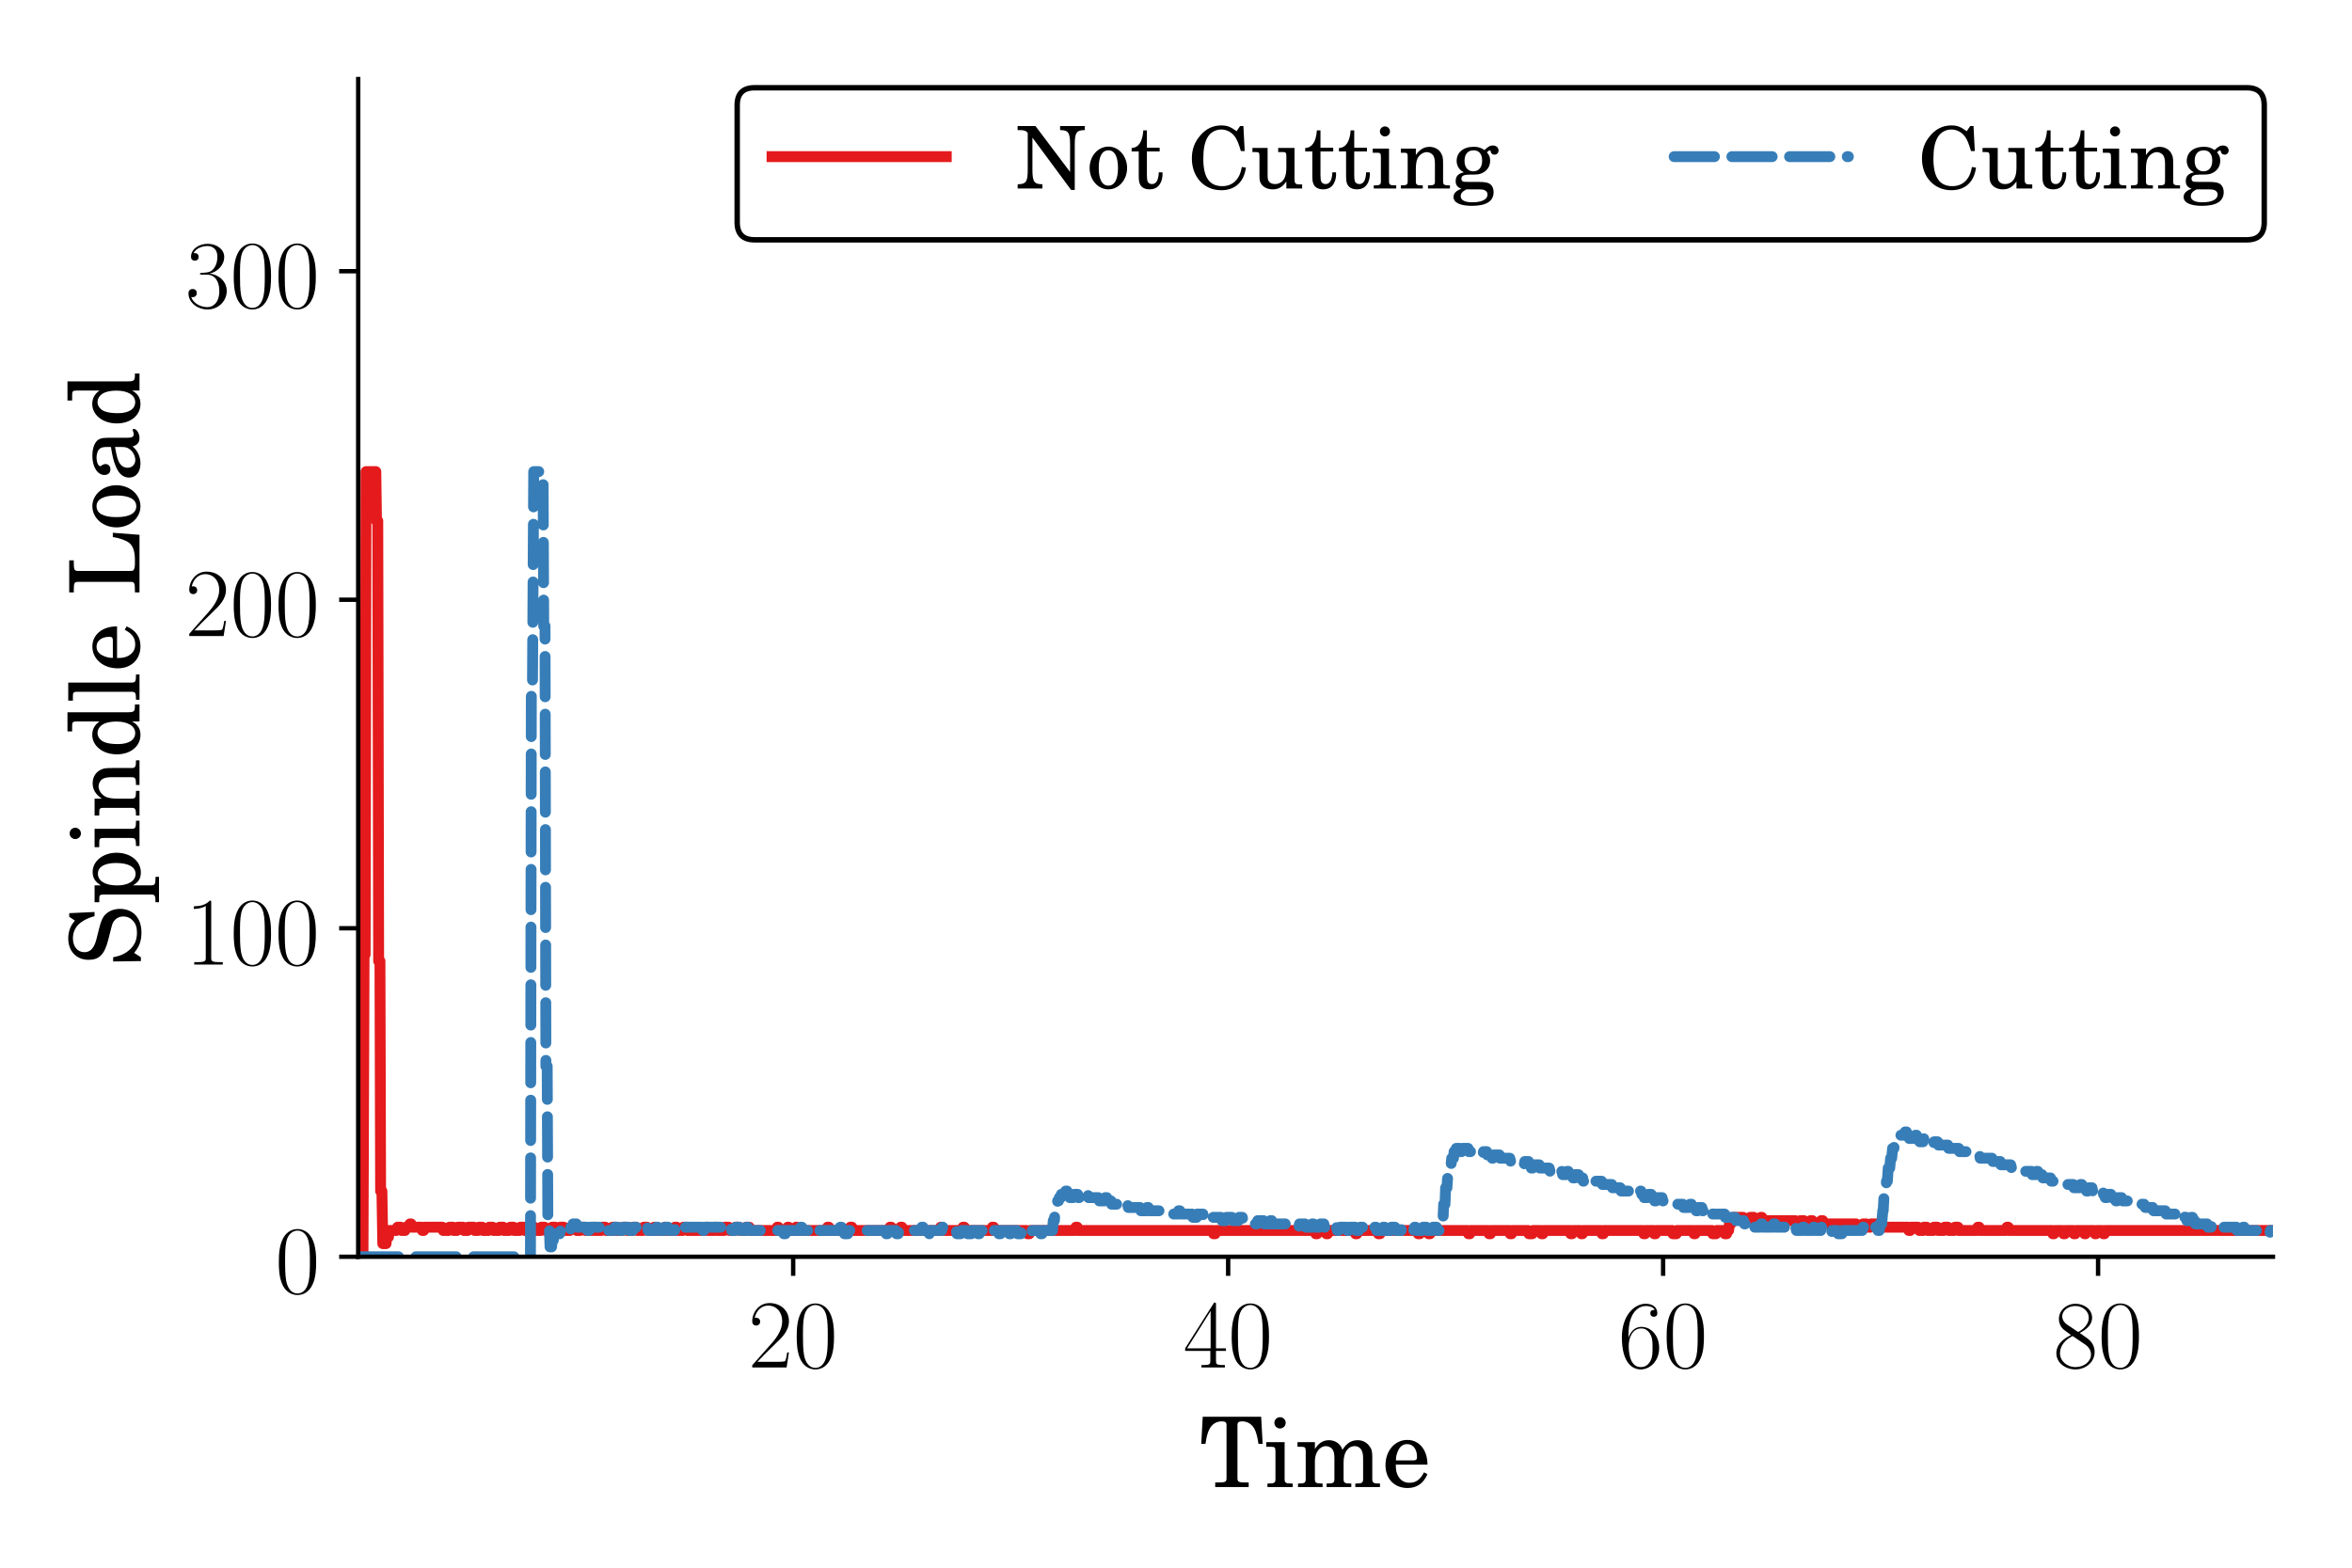 <?xml version="1.0" encoding="utf-8" standalone="no"?>
<!DOCTYPE svg PUBLIC "-//W3C//DTD SVG 1.1//EN"
  "http://www.w3.org/Graphics/SVG/1.1/DTD/svg11.dtd">
<!-- Created with matplotlib (https://matplotlib.org/) -->
<svg height="288pt" version="1.1" viewBox="0 0 432 288" width="432pt" xmlns="http://www.w3.org/2000/svg" xmlns:xlink="http://www.w3.org/1999/xlink">
 <defs>
  <style type="text/css">
*{stroke-linecap:butt;stroke-linejoin:round;}
  </style>
 </defs>
 <g id="figure_1">
  <g id="patch_1">
   <path d="M 0 288 
L 432 288 
L 432 0 
L 0 0 
z
" style="fill:#ffffff;"/>
  </g>
  <g id="axes_1">
   <g id="patch_2">
    <path d="M 65.793 230.88 
L 417.48 230.88 
L 417.48 14.52 
L 65.793 14.52 
z
" style="fill:#ffffff;"/>
   </g>
   <g id="matplotlib.axis_1">
    <g id="xtick_1">
     <g id="line2d_1">
      <defs>
       <path d="M 0 0 
L 0 3.5 
" id="mc2b6875741" style="stroke:#000000;stroke-width:0.8;"/>
      </defs>
      <g>
       <use style="stroke:#000000;stroke-width:0.8;" x="145.686" xlink:href="#mc2b6875741" y="230.88"/>
      </g>
     </g>
     <g id="text_1">
      <!-- $20$ -->
      <defs>
       <path d="M 41.703 15.453 
L 39.906 15.453 
C 38.906 8.375 38.094 7.172 37.703 6.562 
C 37.203 5.766 30 5.766 28.594 5.766 
L 9.406 5.766 
C 13 9.672 20 16.75 28.5 24.953 
C 34.594 30.734 41.703 37.531 41.703 47.422 
C 41.703 59.219 32.297 66 21.797 66 
C 10.797 66 4.094 56.312 4.094 47.344 
C 4.094 43.438 7 42.938 8.203 42.938 
C 9.203 42.938 12.203 43.547 12.203 47.031 
C 12.203 50.109 9.594 51 8.203 51 
C 7.594 51 7 50.906 6.594 50.703 
C 8.5 59.219 14.297 63.406 20.406 63.406 
C 29.094 63.406 34.797 56.516 34.797 47.422 
C 34.797 38.734 29.703 31.25 24 24.75 
L 4.094 2.281 
L 4.094 0 
L 39.297 0 
z
" id="CMR17-50"/>
       <path d="M 42 31.641 
C 42 37.75 41.906 48.125 37.703 56.109 
C 34 63.109 28.094 65.594 22.906 65.594 
C 18.094 65.594 12 63.406 8.203 56.203 
C 4.203 48.719 3.797 39.438 3.797 31.641 
C 3.797 25.953 3.906 17.281 7 9.672 
C 11.297 -0.609 19 -2 22.906 -2 
C 27.5 -2 34.5 -0.109 38.594 9.375 
C 41.594 16.281 42 24.359 42 31.641 
z
M 22.906 -0.406 
C 16.5 -0.406 12.703 5.078 11.297 12.688 
C 10.203 18.562 10.203 27.156 10.203 32.75 
C 10.203 40.438 10.203 46.828 11.5 52.922 
C 13.406 61.391 19 64 22.906 64 
C 27 64 32.297 61.297 34.203 53.125 
C 35.5 47.438 35.594 40.734 35.594 32.75 
C 35.594 26.25 35.594 18.266 34.406 12.375 
C 32.297 1.484 26.406 -0.406 22.906 -0.406 
z
" id="CMR17-48"/>
      </defs>
      <g transform="translate(137.431 251.218)scale(0.18 -0.18)">
       <use transform="scale(0.996)" xlink:href="#CMR17-50"/>
       <use transform="translate(45.69 0)scale(0.996)" xlink:href="#CMR17-48"/>
      </g>
     </g>
    </g>
    <g id="xtick_2">
     <g id="line2d_2">
      <g>
       <use style="stroke:#000000;stroke-width:0.8;" x="225.578" xlink:href="#mc2b6875741" y="230.88"/>
      </g>
     </g>
     <g id="text_2">
      <!-- $40$ -->
      <defs>
       <path d="M 33.594 64.406 
C 33.594 66.5 33.5 66.5 31.703 66.5 
L 2 19.594 
L 2 17 
L 27.797 17 
L 27.797 7.141 
C 27.797 3.5 27.594 2.5 20.594 2.5 
L 18.703 2.5 
L 18.703 0 
C 21.906 0 27.297 0 30.703 0 
C 34.094 0 39.5 0 42.703 0 
L 42.703 2.5 
L 40.797 2.5 
C 33.797 2.5 33.594 3.5 33.594 7.141 
L 33.594 17 
L 43.797 17 
L 43.797 19.594 
L 33.594 19.594 
z
M 28.094 57.859 
L 28.094 19.594 
L 4 19.594 
z
" id="CMR17-52"/>
      </defs>
      <g transform="translate(217.323 251.218)scale(0.18 -0.18)">
       <use transform="scale(0.996)" xlink:href="#CMR17-52"/>
       <use transform="translate(45.69 0)scale(0.996)" xlink:href="#CMR17-48"/>
      </g>
     </g>
    </g>
    <g id="xtick_3">
     <g id="line2d_3">
      <g>
       <use style="stroke:#000000;stroke-width:0.8;" x="305.471" xlink:href="#mc2b6875741" y="230.88"/>
      </g>
     </g>
     <g id="text_3">
      <!-- $60$ -->
      <defs>
       <path d="M 10.594 34 
C 10.594 57.656 21.797 63 28.297 63 
C 30.406 63 35.5 62.641 37.5 59 
C 35.906 59 32.906 59 32.906 55.516 
C 32.906 52.828 35.094 51.922 36.5 51.922 
C 37.406 51.922 40.094 52.312 40.094 55.625 
C 40.094 61.781 35.094 65.297 28.203 65.297 
C 16.297 65.297 3.797 52.969 3.797 31 
C 3.797 3.953 15.094 -2 23.094 -2 
C 32.797 -2 42 6.672 42 20.047 
C 42 32.516 33.906 41.594 23.703 41.594 
C 17.594 41.594 13.094 37.609 10.594 30.625 
z
M 23.094 0.391 
C 10.797 0.391 10.797 18.75 10.797 22.438 
C 10.797 29.625 14.203 40 23.5 40 
C 25.203 40 30.094 40 33.406 33.125 
C 35.203 29.219 35.203 25.141 35.203 20.141 
C 35.203 14.75 35.203 10.781 33.094 6.781 
C 30.906 2.672 27.703 0.391 23.094 0.391 
z
" id="CMR17-54"/>
      </defs>
      <g transform="translate(297.216 251.218)scale(0.18 -0.18)">
       <use transform="scale(0.996)" xlink:href="#CMR17-54"/>
       <use transform="translate(45.69 0)scale(0.996)" xlink:href="#CMR17-48"/>
      </g>
     </g>
    </g>
    <g id="xtick_4">
     <g id="line2d_4">
      <g>
       <use style="stroke:#000000;stroke-width:0.8;" x="385.363" xlink:href="#mc2b6875741" y="230.88"/>
      </g>
     </g>
     <g id="text_4">
      <!-- $80$ -->
      <defs>
       <path d="M 27.203 35.375 
C 33.5 38.547 39.906 43.328 39.906 50.984 
C 39.906 60.016 31.094 65.297 23 65.297 
C 13.906 65.297 5.906 58.734 5.906 49.688 
C 5.906 47.203 6.5 42.922 10.406 39.141 
C 11.406 38.156 15.594 35.172 18.297 33.281 
C 13.797 30.984 3.297 25.531 3.297 14.594 
C 3.297 4.359 13.094 -2 22.797 -2 
C 33.5 -2 42.5 5.656 42.5 15.781 
C 42.5 24.844 36.406 29.016 32.406 31.703 
z
M 14.094 44.094 
C 13.297 44.594 9.297 47.672 9.297 52.359 
C 9.297 58.422 15.594 63 22.797 63 
C 30.703 63 36.5 57.438 36.5 50.969 
C 36.5 41.703 26.094 36.422 25.594 36.422 
C 25.5 36.422 25.406 36.422 24.594 37.031 
z
M 32.5 23.734 
C 34 22.641 38.797 19.375 38.797 13.297 
C 38.797 5.953 31.406 0.391 23 0.391 
C 13.906 0.391 7 6.844 7 14.688 
C 7 22.547 13.094 29.094 20 32.188 
z
" id="CMR17-56"/>
      </defs>
      <g transform="translate(377.108 251.218)scale(0.18 -0.18)">
       <use transform="scale(0.996)" xlink:href="#CMR17-56"/>
       <use transform="translate(45.69 0)scale(0.996)" xlink:href="#CMR17-48"/>
      </g>
     </g>
    </g>
    <g id="text_5">
     <!-- Time -->
     <defs>
      <path d="M 63.297 72 
L 3.406 72 
L 1.906 44.266 
L 6.203 44.266 
C 6.906 49.25 7.797 53.047 8.906 56.234 
C 11.5 63.516 16.297 67.312 23.094 67.312 
C 26.406 67.312 27.797 66.203 27.797 63.719 
L 27.797 12.281 
L 27.797 9.375 
C 27.797 5.188 26.906 4.688 18.797 4.688 
L 16.203 4.688 
L 16.203 0 
L 50.5 0 
L 50.5 4.688 
L 47.906 4.688 
C 39.906 4.688 39 5.188 39 9.375 
L 39 12.281 
L 39 63.719 
C 39 66.203 40.406 67.312 43.703 67.312 
C 49.797 67.312 54.703 63.906 57.203 57.922 
C 58.703 54.25 59.703 49.953 60.5 44.266 
L 64.797 44.266 
z
" id="Century_Schoolbook_L_Roman-84"/>
      <path d="M 20.594 46 
L 1.797 46 
L 1.797 41.219 
L 6.906 41.219 
C 10.594 41.219 11.203 40.516 11.203 36.203 
L 11.203 12.297 
L 11.203 8.297 
C 11.203 4.297 10.094 3.594 3.703 3.594 
L 3 3.594 
L 3 0 
L 28.906 0 
L 28.906 3.594 
L 28.203 3.594 
C 21.703 3.594 20.594 4.281 20.594 8.219 
L 20.594 12.172 
z
M 15.906 71.578 
C 12.703 71.578 10.094 68.984 10.094 65.797 
C 10.094 62.703 12.703 60 15.797 60 
C 19.094 60 21.703 62.594 21.703 65.797 
C 21.703 68.984 19.094 71.578 15.906 71.578 
z
" id="Century_Schoolbook_L_Roman-105"/>
      <path d="M 20.094 46 
L 2.297 46 
L 2.297 41.219 
L 6.406 41.219 
C 10.094 41.219 10.703 40.516 10.703 36.203 
L 10.703 12.297 
L 10.703 8.406 
C 10.703 4.297 9.594 3.594 3.203 3.594 
L 2.797 3.594 
L 2.797 0 
L 28 0 
L 28 3.594 
L 27.594 3.594 
C 21.203 3.594 20.094 4.297 20.094 8.391 
L 20.094 12.281 
L 20.094 26.453 
C 20.094 35.328 25 41.922 31.5 41.922 
C 34.094 41.922 36.906 40.516 38.094 38.625 
C 39.5 36.734 40.094 33.828 40.094 29.734 
L 40.094 12.281 
L 40.094 8.281 
C 40.094 4.297 39 3.594 32.5 3.594 
L 32.094 3.594 
L 32.094 0 
L 57.406 0 
L 57.406 3.594 
L 57 3.594 
C 50.594 3.594 49.5 4.297 49.5 8.281 
L 49.5 12.281 
L 49.5 25.547 
C 49.5 35.531 54 41.922 61 41.922 
C 64.297 41.922 67 40.016 68.297 36.922 
C 69.203 34.734 69.5 32.531 69.5 28.641 
L 69.5 12.281 
L 69.5 8.281 
C 69.5 4.297 68.406 3.594 61.906 3.594 
L 61.5 3.594 
L 61.5 0 
L 86.797 0 
L 86.797 3.594 
L 86.406 3.594 
C 80 3.594 78.906 4.297 78.906 8.391 
L 78.906 12.281 
L 78.906 30.641 
C 78.906 36.828 78.297 38.922 75.703 42.312 
C 72.797 46.016 68.703 48 63.906 48 
C 57.406 48 52.594 44.938 48.297 38.109 
C 46.594 44.047 41.203 48 34.5 48 
C 28.5 48 24 45.141 20.094 38.922 
z
" id="Century_Schoolbook_L_Roman-109"/>
      <path d="M 46.5 23 
C 46.594 37.812 38.094 48.281 25.906 48.281 
C 13.094 48.281 3.5 37.25 3.5 22.344 
C 3.5 8.438 12.594 -1 26.094 -1 
C 35.594 -1 42.406 3.688 46.5 13.188 
L 43 15.094 
C 38.906 7.391 34.703 4.391 28 4.391 
C 22.906 4.391 19.203 6.594 16.594 11 
C 14.797 14 14 17.5 14.094 23 
z
M 14.203 27.297 
C 14.203 30.344 14.594 32.5 15.594 35.25 
C 17.703 41.141 20.906 44 25.703 44 
C 31.797 44 35.797 38.781 35.797 30.922 
C 35.797 28.078 34.906 27.297 31.703 27.297 
z
" id="Century_Schoolbook_L_Roman-101"/>
     </defs>
     <g transform="translate(220.298 273.246)scale(0.18 -0.18)">
      <use transform="translate(0 0.343)scale(0.996)" xlink:href="#Century_Schoolbook_L_Roman-84"/>
      <use transform="translate(66.45 0.343)scale(0.996)" xlink:href="#Century_Schoolbook_L_Roman-105"/>
      <use transform="translate(97.831 0.343)scale(0.996)" xlink:href="#Century_Schoolbook_L_Roman-109"/>
      <use transform="translate(186.398 0.343)scale(0.996)" xlink:href="#Century_Schoolbook_L_Roman-101"/>
     </g>
    </g>
   </g>
   <g id="matplotlib.axis_2">
    <g id="ytick_1">
     <g id="line2d_5">
      <defs>
       <path d="M 0 0 
L -3.5 0 
" id="mc1fab0e4fc" style="stroke:#000000;stroke-width:0.8;"/>
      </defs>
      <g>
       <use style="stroke:#000000;stroke-width:0.8;" x="65.793" xlink:href="#mc1fab0e4fc" y="230.88"/>
      </g>
     </g>
     <g id="text_6">
      <!-- $0$ -->
      <g transform="translate(50.538 237.549)scale(0.18 -0.18)">
       <use transform="scale(0.996)" xlink:href="#CMR17-48"/>
      </g>
     </g>
    </g>
    <g id="ytick_2">
     <g id="line2d_6">
      <g>
       <use style="stroke:#000000;stroke-width:0.8;" x="65.793" xlink:href="#mc1fab0e4fc" y="170.529"/>
      </g>
     </g>
     <g id="text_7">
      <!-- $100$ -->
      <defs>
       <path d="M 26.594 63.406 
C 26.594 65.5 26.5 65.5 25.094 65.5 
C 21.203 61.188 15.297 59.797 9.703 59.797 
C 9.406 59.797 8.906 59.797 8.797 59.5 
C 8.703 59.297 8.703 59.094 8.703 57 
C 11.797 57 17 57.594 21 59.984 
L 21 7.203 
C 21 3.688 20.797 2.5 12.203 2.5 
L 9.203 2.5 
L 9.203 0 
C 14 0 19 0 23.797 0 
C 28.594 0 33.594 0 38.406 0 
L 38.406 2.5 
L 35.406 2.5 
C 26.797 2.5 26.594 3.594 26.594 7.156 
z
" id="CMR17-49"/>
      </defs>
      <g transform="translate(34.028 177.198)scale(0.18 -0.18)">
       <use transform="scale(0.996)" xlink:href="#CMR17-49"/>
       <use transform="translate(45.69 0)scale(0.996)" xlink:href="#CMR17-48"/>
       <use transform="translate(91.381 0)scale(0.996)" xlink:href="#CMR17-48"/>
      </g>
     </g>
    </g>
    <g id="ytick_3">
     <g id="line2d_7">
      <g>
       <use style="stroke:#000000;stroke-width:0.8;" x="65.793" xlink:href="#mc1fab0e4fc" y="110.177"/>
      </g>
     </g>
     <g id="text_8">
      <!-- $200$ -->
      <g transform="translate(34.028 116.846)scale(0.18 -0.18)">
       <use transform="scale(0.996)" xlink:href="#CMR17-50"/>
       <use transform="translate(45.69 0)scale(0.996)" xlink:href="#CMR17-48"/>
       <use transform="translate(91.381 0)scale(0.996)" xlink:href="#CMR17-48"/>
      </g>
     </g>
    </g>
    <g id="ytick_4">
     <g id="line2d_8">
      <g>
       <use style="stroke:#000000;stroke-width:0.8;" x="65.793" xlink:href="#mc1fab0e4fc" y="49.826"/>
      </g>
     </g>
     <g id="text_9">
      <!-- $300$ -->
      <defs>
       <path d="M 22.094 33.703 
C 31 33.703 34.906 25.969 34.906 17.031 
C 34.906 5 28.5 0.391 22.703 0.391 
C 17.406 0.391 8.797 3.031 6.094 10.828 
C 6.594 10.625 7.094 10.625 7.594 10.625 
C 10 10.625 11.797 12.219 11.797 14.812 
C 11.797 17.703 9.594 19 7.594 19 
C 5.906 19 3.297 18.203 3.297 14.469 
C 3.297 5.234 12.297 -2 22.906 -2 
C 34 -2 42.5 6.719 42.5 16.953 
C 42.5 26.672 34.5 33.703 25 34.797 
C 32.594 36.375 39.906 43.062 39.906 52.016 
C 39.906 59.688 32 65.297 23 65.297 
C 13.906 65.297 5.906 59.828 5.906 52.016 
C 5.906 48.594 8.5 48 9.797 48 
C 11.906 48 13.703 49.297 13.703 51.891 
C 13.703 54.469 11.906 55.766 9.797 55.766 
C 9.406 55.766 8.906 55.766 8.5 55.578 
C 11.406 61.859 19.297 63 22.797 63 
C 26.297 63 32.906 61.328 32.906 51.875 
C 32.906 49.109 32.5 44.188 29.094 39.844 
C 26.094 36 22.703 36 19.406 35.688 
C 18.906 35.688 16.594 35.453 16.203 35.453 
C 15.5 35.359 15.094 35.266 15.094 34.5 
C 15.094 33.797 15.203 33.703 17.203 33.703 
z
" id="CMR17-51"/>
      </defs>
      <g transform="translate(34.028 56.495)scale(0.18 -0.18)">
       <use transform="scale(0.996)" xlink:href="#CMR17-51"/>
       <use transform="translate(45.69 0)scale(0.996)" xlink:href="#CMR17-48"/>
       <use transform="translate(91.381 0)scale(0.996)" xlink:href="#CMR17-48"/>
      </g>
     </g>
    </g>
    <g id="text_10">
     <!-- Spindle Load -->
     <defs>
      <path d="M 54.594 72 
L 50.906 72 
L 46.906 66.094 
C 42.203 70.594 35.797 73 28.703 73 
C 15.594 73 6.797 64.609 6.797 52.156 
C 6.797 41.281 12.203 35.891 26.906 32.109 
L 36.406 29.703 
C 43.797 27.828 44.5 27.625 46.594 26.031 
C 49.594 23.734 51.203 20.438 51.203 16.547 
C 51.203 12.562 49.703 9.281 46.703 6.594 
C 43.406 3.688 40.094 2.594 34.594 2.594 
C 27.203 2.594 21.906 4.875 17.203 10.031 
C 13 14.703 10.906 19.375 9.406 27 
L 5.094 27 
L 5.5 -1.438 
L 9.406 -1.438 
L 13.906 5.469 
C 20.594 0 26.203 -2 34.906 -2 
C 49.594 -2 59 6.594 59 19.938 
C 59 26.109 56.906 31.406 53 35.203 
C 50.297 37.797 46.406 39.484 38.406 41.484 
L 27.703 44.172 
C 18.797 46.469 14.594 50.359 14.594 56.438 
C 14.594 63.406 20.297 68.203 28.797 68.203 
C 35.797 68.203 41.5 65.188 45.5 59.484 
C 48.406 55.375 50.203 51.156 51.5 46.047 
L 55.797 46.047 
z
" id="Century_Schoolbook_L_Roman-83"/>
      <path d="M 20.094 46 
L 2.797 46 
L 2.797 41.219 
L 6.406 41.219 
C 10.094 41.219 10.703 40.516 10.703 36.219 
L 10.703 -7.75 
L 10.703 -11.719 
C 10.703 -15.719 9.594 -16.406 3.203 -16.406 
L 2.797 -16.406 
L 2.797 -20 
L 28.797 -20 
L 28.797 -16.406 
L 27.703 -16.406 
C 21.203 -16.406 20.094 -15.719 20.094 -11.734 
L 20.094 -7.75 
L 20.094 6.688 
C 23.406 0.906 27.203 -1.391 33.297 -1.391 
C 44.906 -1.391 53.5 9.266 53.5 23.5 
C 53.5 37.266 44.906 48 33.906 48 
C 27.703 48 23.594 45.438 20.094 39.516 
z
M 32.094 42.609 
C 39 42.609 43 35.75 43 24.094 
C 43 11.266 38.906 4 31.797 4 
C 24.703 4 20 11.375 20 22.812 
C 20 35.141 24.5 42.609 32.094 42.609 
z
" id="Century_Schoolbook_L_Roman-112"/>
      <path d="M 20 46 
L 2.703 46 
L 2.703 41.219 
L 6.297 41.219 
C 10 41.219 10.594 40.516 10.594 36.203 
L 10.594 12.297 
L 10.594 8.297 
C 10.594 4.297 9.5 3.594 3.094 3.594 
L 2.703 3.594 
L 2.703 0 
L 28 0 
L 28 3.594 
L 27.594 3.594 
C 21.094 3.594 20 4.297 20 8.281 
L 20 12.281 
L 20 22.656 
C 20 27.547 20.703 32.031 21.797 34.328 
C 23.906 38.828 28.406 41.922 32.703 41.922 
C 35.297 41.922 38.297 40.422 39.797 38.422 
C 41.297 36.328 42 33.234 42 28.438 
L 42 12.281 
L 42 8.281 
C 42 4.297 40.906 3.594 34.406 3.594 
L 34 3.594 
L 34 0 
L 59.297 0 
L 59.297 3.594 
L 58.906 3.594 
C 52.5 3.594 51.406 4.297 51.406 8.281 
L 51.406 12.281 
L 51.406 27.953 
C 51.406 35.125 51.094 36.922 49.297 40.328 
C 46.797 45.109 41.703 48 35.797 48 
C 29.406 48 24.406 45.047 20 38.516 
z
" id="Century_Schoolbook_L_Roman-110"/>
      <path d="M 38 0 
L 55.406 0 
L 55.406 4.703 
L 53.594 4.703 
C 48.203 4.703 47.406 5.703 47.406 11.969 
L 47.406 73.781 
L 27.797 73.781 
L 27.797 69 
L 33.703 69 
C 37.297 69 38 68.281 38 63.922 
L 38 41 
C 34.297 46.094 30 48.391 24.203 48.391 
C 12.906 48.391 4.297 37.547 4.297 23.203 
C 4.297 9.062 12.594 -1 24.203 -1 
C 30.5 -1 34.797 1.672 38 7.594 
z
M 26.203 43 
C 30.297 43 34.203 40.031 36 35.438 
C 37.203 32.453 37.906 28.281 37.906 23.516 
C 37.906 11.969 33.297 4.391 26.094 4.391 
C 19.094 4.391 14.797 10.969 14.797 22.016 
C 14.797 27.891 15.406 32.359 16.703 35.734 
C 18.406 40.125 22.094 43 26.203 43 
z
" id="Century_Schoolbook_L_Roman-100"/>
      <path d="M 20.406 73 
L 1.906 73 
L 1.906 68.219 
L 6.797 68.219 
C 10.406 68.219 11 67.516 11 63.219 
L 11 12.281 
L 11 8.281 
C 11 4.297 9.906 3.594 3.5 3.594 
L 2.797 3.594 
L 2.797 0 
L 28.703 0 
L 28.703 3.594 
L 28 3.594 
C 21.5 3.594 20.406 4.297 20.406 8.25 
L 20.406 12.219 
z
" id="Century_Schoolbook_L_Roman-108"/>
      <path d="M 64.594 27.328 
L 60.203 27.328 
C 59.203 20.547 56.797 13.766 54.203 10.484 
C 51.094 6.594 45.297 4.688 36.906 4.688 
L 32.703 4.688 
C 29.703 4.688 27.203 5.297 26.297 6.188 
C 25.594 6.781 25.5 7.391 25.5 9.484 
L 25.5 59.734 
L 25.5 62.609 
C 25.5 66.812 26.406 67.312 34.5 67.312 
L 36.297 67.312 
L 36.297 72 
L 3.5 72 
L 3.5 67.312 
L 5.297 67.312 
C 13.406 67.312 14.297 66.812 14.297 62.609 
L 14.297 59.734 
L 14.297 12.281 
L 14.297 9.375 
C 14.297 5.188 13.406 4.688 5.297 4.688 
L 3.5 4.688 
L 3.5 0 
L 62.5 0 
z
" id="Century_Schoolbook_L_Roman-76"/>
      <path d="M 25.203 48.281 
C 13 48.281 3.406 37.453 3.406 23.547 
C 3.406 9.938 13 -1 25 -1 
C 37 -1 46.594 9.938 46.594 23.641 
C 46.594 37.25 37 48.281 25.203 48.281 
z
M 25.203 44 
C 32.203 44 36.094 36.75 36.094 23.641 
C 36.094 10.453 32.203 3.297 25 3.297 
C 17.797 3.297 13.906 10.453 13.906 23.547 
C 13.906 37.047 17.703 44 25.203 44 
z
" id="Century_Schoolbook_L_Roman-111"/>
      <path d="M 45.203 32.578 
C 45.203 38.797 44.094 41.969 41.203 44.344 
C 37.906 46.906 33 48.281 26.594 48.281 
C 15.406 48.281 7.094 43.047 7.094 35.922 
C 7.094 32.156 9.406 29.781 12.906 29.781 
C 16 29.781 18.297 31.859 18.297 34.812 
C 18.297 36.109 17.797 37.484 16.797 38.875 
C 16.203 39.547 16.094 39.844 16.094 40.156 
C 16.094 42.219 20.203 44 25 44 
C 28.094 44 31.594 43.016 33.203 41.531 
C 35.094 39.953 35.797 37.578 35.797 33.125 
L 35.797 29.281 
C 25.297 27.484 22.094 26.688 17.203 24.812 
C 8.594 21.609 4.406 16.938 4.406 10.656 
C 4.406 3.578 10.094 -1 18.906 -1 
C 25.797 -1 32 1.859 36.297 7.062 
C 37.906 1.984 40.406 0 45.094 0 
C 49.594 0 54.297 2.891 54.297 5.781 
C 54.297 6.469 53.797 6.969 53.297 6.969 
C 52.906 6.969 52.5 6.875 51.797 6.578 
C 50.203 6 49.797 5.891 49 5.891 
C 46.203 5.891 45.203 7.781 45.203 12.719 
z
M 35.797 20.469 
C 35.797 14.469 35.5 13.078 33.797 10.484 
C 31.297 6.781 26.703 4.297 22.406 4.297 
C 17.906 4.297 14.5 7.594 14.5 12.078 
C 14.5 16.266 16.594 19.266 21 21.359 
C 24.094 22.75 28 23.75 35.797 25.047 
z
" id="Century_Schoolbook_L_Roman-97"/>
     </defs>
     <g transform="translate(25.338 177.546)rotate(-90)scale(0.18 -0.18)">
      <use transform="translate(0 -1.571)scale(0.996)" xlink:href="#Century_Schoolbook_L_Roman-83"/>
      <use transform="translate(62.764 -1.571)scale(0.996)" xlink:href="#Century_Schoolbook_L_Roman-112"/>
      <use transform="translate(119.949 -1.571)scale(0.996)" xlink:href="#Century_Schoolbook_L_Roman-105"/>
      <use transform="translate(151.331 -1.571)scale(0.996)" xlink:href="#Century_Schoolbook_L_Roman-110"/>
      <use transform="translate(212.202 -1.571)scale(0.996)" xlink:href="#Century_Schoolbook_L_Roman-100"/>
      <use transform="translate(269.388 -1.571)scale(0.996)" xlink:href="#Century_Schoolbook_L_Roman-108"/>
      <use transform="translate(300.769 -1.571)scale(0.996)" xlink:href="#Century_Schoolbook_L_Roman-101"/>
      <use transform="translate(378.278 -1.571)scale(0.996)" xlink:href="#Century_Schoolbook_L_Roman-76"/>
      <use transform="translate(444.728 -1.571)scale(0.996)" xlink:href="#Century_Schoolbook_L_Roman-111"/>
      <use transform="translate(494.541 -1.571)scale(0.996)" xlink:href="#Century_Schoolbook_L_Roman-97"/>
      <use transform="translate(549.932 -1.571)scale(0.996)" xlink:href="#Century_Schoolbook_L_Roman-100"/>
     </g>
    </g>
   </g>
   <g id="line2d_9">
    <path clip-path="url(#pe209d6077e)" d="M 65.793 230.88 
L 66.672 230.88 
L 66.872 175.357 
L 67.071 175.357 
L 67.231 86.64 
L 69.029 86.64 
L 69.149 95.693 
L 69.388 95.693 
L 69.548 176.564 
L 69.788 176.564 
L 69.908 218.81 
L 70.147 218.81 
L 70.307 228.466 
L 70.906 228.466 
L 71.026 227.259 
L 71.346 227.259 
L 71.466 226.052 
L 72.784 226.052 
L 73.023 225.448 
L 73.583 225.448 
L 73.743 226.052 
L 74.382 226.052 
L 74.541 225.448 
L 75.141 225.448 
L 75.3 224.845 
L 75.5 224.845 
L 75.66 225.448 
L 77.458 225.448 
L 77.577 226.052 
L 77.817 226.052 
L 77.977 225.448 
L 81.252 225.448 
L 81.412 226.052 
L 82.371 226.052 
L 82.531 225.448 
L 83.21 225.448 
L 83.33 226.052 
L 83.929 226.052 
L 84.089 225.448 
L 85.047 225.448 
L 85.207 226.052 
L 85.886 226.052 
L 86.006 225.448 
L 87.045 225.448 
L 87.204 226.052 
L 87.804 226.052 
L 87.963 225.448 
L 88.563 225.448 
L 88.722 226.052 
L 89.681 226.052 
L 89.841 225.448 
L 90.48 225.448 
L 90.64 226.052 
L 91.638 226.052 
L 91.758 225.448 
L 92.437 225.448 
L 92.557 226.052 
L 93.556 226.052 
L 93.716 225.448 
L 94.315 225.448 
L 94.435 226.052 
L 95.433 226.052 
L 95.553 225.448 
L 96.232 225.448 
L 96.392 226.052 
L 97.351 226.052 
L 97.511 225.448 
L 98.11 225.448 
L 98.27 226.052 
L 99.308 226.052 
L 99.428 225.448 
L 100.027 225.448 
L 100.187 226.052 
L 101.226 226.052 
L 101.385 225.448 
L 101.985 225.448 
L 102.104 226.052 
L 102.743 226.052 
L 102.863 225.448 
L 103.542 225.448 
L 103.702 226.052 
L 104.661 226.052 
L 104.821 225.448 
L 105.779 225.448 
L 105.939 226.052 
L 106.538 226.052 
L 106.698 225.448 
L 107.337 225.448 
L 107.497 226.052 
L 108.895 226.052 
L 109.055 225.448 
L 109.295 225.448 
L 109.415 226.052 
L 110.413 226.052 
L 110.533 225.448 
L 111.172 225.448 
L 111.292 226.052 
L 112.331 226.052 
L 112.49 225.448 
L 113.09 225.448 
L 113.249 226.052 
L 114.288 226.052 
L 114.408 225.448 
L 115.007 225.448 
L 115.167 226.052 
L 116.165 226.052 
L 116.285 225.448 
L 116.845 225.448 
L 117.044 226.052 
L 118.083 226.052 
L 118.243 225.448 
L 118.842 225.448 
L 118.962 226.052 
L 120 226.052 
L 120.16 225.448 
L 120.4 225.448 
L 120.52 226.052 
L 121.958 226.052 
L 122.077 225.448 
L 122.277 225.448 
L 122.397 226.052 
L 123.835 226.052 
L 123.955 225.448 
L 124.275 225.448 
L 124.394 226.052 
L 125.393 226.052 
L 125.513 225.448 
L 126.152 225.448 
L 126.272 226.052 
L 129.587 226.052 
L 129.707 225.448 
L 129.947 225.448 
L 130.067 226.052 
L 131.145 226.052 
L 131.265 225.448 
L 131.505 225.448 
L 131.665 226.052 
L 132.983 226.052 
L 133.143 225.448 
L 133.822 225.448 
L 133.942 226.052 
L 134.94 226.052 
L 135.06 225.448 
L 135.739 225.448 
L 135.899 226.052 
L 136.858 226.052 
L 137.017 225.448 
L 137.617 225.448 
L 137.776 226.052 
L 142.61 226.052 
L 142.77 225.448 
L 142.969 225.448 
L 143.129 226.052 
L 144.567 226.052 
L 144.687 225.448 
L 144.847 225.448 
L 145.126 226.052 
L 146.045 226.052 
L 146.205 225.448 
L 146.405 225.448 
L 146.565 226.052 
L 151.837 226.052 
L 151.997 225.448 
L 152.237 225.448 
L 152.357 226.052 
L 156.032 226.052 
L 156.192 225.448 
L 156.471 225.448 
L 156.671 226.052 
L 163.342 226.052 
L 163.462 225.448 
L 163.701 225.448 
L 163.861 226.052 
L 165.259 226.052 
L 165.419 225.448 
L 165.659 225.448 
L 165.779 226.052 
L 172.57 226.052 
L 172.769 225.448 
L 172.929 225.448 
L 173.089 226.052 
L 176.684 226.052 
L 176.884 225.448 
L 177.123 225.448 
L 177.283 226.052 
L 182.117 226.052 
L 182.276 225.448 
L 182.516 225.448 
L 182.636 226.052 
L 188.548 226.052 
L 188.748 226.655 
L 189.067 226.655 
L 189.187 226.052 
L 197.496 226.052 
L 197.616 225.448 
L 197.856 225.448 
L 197.975 226.052 
L 222.742 226.052 
L 222.902 226.655 
L 223.181 226.655 
L 223.341 226.052 
L 241.557 226.052 
L 241.677 226.655 
L 241.916 226.655 
L 242.076 226.052 
L 243.474 226.052 
L 243.634 226.655 
L 243.834 226.655 
L 243.993 226.052 
L 248.827 226.052 
L 248.987 226.655 
L 249.226 226.655 
L 249.346 226.052 
L 253.021 226.052 
L 253.181 226.655 
L 253.461 226.655 
L 253.62 226.052 
L 260.331 226.052 
L 260.491 226.655 
L 260.771 226.655 
L 260.891 226.052 
L 262.249 226.052 
L 262.409 226.655 
L 262.648 226.655 
L 262.768 226.052 
L 269.559 226.052 
L 269.719 226.655 
L 269.958 226.655 
L 270.078 226.052 
L 273.394 226.052 
L 273.514 226.655 
L 273.753 226.655 
L 273.873 226.052 
L 277.229 226.052 
L 277.388 226.655 
L 277.628 226.655 
L 277.748 226.052 
L 280.664 226.052 
L 280.824 226.655 
L 281.423 226.655 
L 281.583 226.052 
L 282.981 226.052 
L 283.141 226.655 
L 283.38 226.655 
L 283.5 226.052 
L 288.374 226.052 
L 288.494 226.655 
L 288.733 226.655 
L 288.853 226.052 
L 290.291 226.052 
L 290.451 226.655 
L 290.651 226.655 
L 290.81 226.052 
L 294.086 226.052 
L 294.246 226.655 
L 294.485 226.655 
L 294.605 226.052 
L 301.756 226.052 
L 301.915 226.655 
L 302.155 226.655 
L 302.275 226.052 
L 303.713 226.052 
L 303.833 226.655 
L 304.073 226.655 
L 304.232 226.052 
L 307.148 226.052 
L 307.268 226.655 
L 307.907 226.655 
L 308.027 226.052 
L 311.023 226.052 
L 311.143 226.655 
L 311.343 226.655 
L 311.463 226.052 
L 314.459 226.052 
L 314.578 226.655 
L 315.178 226.655 
L 315.337 226.052 
L 316.696 226.052 
L 316.815 226.655 
L 317.135 226.655 
L 317.255 226.052 
L 317.495 226.052 
L 317.654 224.845 
L 317.894 224.845 
L 318.014 224.241 
L 318.254 224.241 
L 318.413 223.638 
L 320.171 223.638 
L 320.331 224.241 
L 321.329 224.241 
L 321.449 223.638 
L 322.128 223.638 
L 322.248 224.241 
L 323.247 224.241 
L 323.407 223.638 
L 323.606 223.638 
L 323.766 224.241 
L 329.718 224.241 
L 329.878 224.845 
L 330.557 224.845 
L 330.677 224.241 
L 331.316 224.241 
L 331.436 224.845 
L 332.434 224.845 
L 332.554 224.241 
L 332.874 224.241 
L 332.994 224.845 
L 334.352 224.845 
L 334.512 224.241 
L 334.791 224.241 
L 334.951 224.845 
L 340.903 224.845 
L 341.063 225.448 
L 342.022 225.448 
L 342.181 224.845 
L 342.781 224.845 
L 342.94 225.448 
L 343.539 225.448 
L 343.659 224.845 
L 344.698 224.845 
L 344.858 225.448 
L 350.45 225.448 
L 350.61 226.052 
L 350.85 226.052 
L 350.969 225.448 
L 352.288 225.448 
L 352.527 226.052 
L 353.206 226.052 
L 353.366 225.448 
L 353.886 225.448 
L 354.045 226.052 
L 355.084 226.052 
L 355.204 225.448 
L 355.843 225.448 
L 355.963 226.052 
L 357.001 226.052 
L 357.161 225.448 
L 357.76 225.448 
L 357.92 226.052 
L 358.959 226.052 
L 359.079 225.448 
L 359.638 225.448 
L 359.758 226.052 
L 363.113 226.052 
L 363.273 225.448 
L 363.513 225.448 
L 363.632 226.052 
L 368.426 226.052 
L 368.626 225.448 
L 368.865 225.448 
L 369.025 226.052 
L 376.935 226.052 
L 377.054 226.655 
L 377.254 226.655 
L 377.454 226.052 
L 378.852 226.052 
L 379.012 226.655 
L 379.251 226.655 
L 379.371 226.052 
L 380.809 226.052 
L 380.929 226.655 
L 381.169 226.655 
L 381.329 226.052 
L 382.727 226.052 
L 382.887 226.655 
L 383.046 226.655 
L 383.166 226.052 
L 384.604 226.052 
L 384.804 226.655 
L 384.964 226.655 
L 385.124 226.052 
L 386.162 226.052 
L 386.322 226.655 
L 386.522 226.655 
L 386.681 226.052 
L 417.48 226.052 
L 417.48 226.052 
" style="fill:none;stroke:#e41a1c;stroke-linecap:square;stroke-width:2;"/>
   </g>
   <g id="line2d_10">
    <path clip-path="url(#pe209d6077e)" d="M 65.793 230.88 
L 97.431 230.88 
L 97.59 127.679 
L 97.79 127.679 
L 98.03 86.64 
L 99.748 86.64 
L 99.867 115.005 
L 100.107 115.005 
L 100.267 195.876 
L 100.506 195.876 
L 100.626 224.241 
L 100.866 224.241 
L 101.026 229.069 
L 101.305 229.069 
L 101.425 227.862 
L 101.625 227.862 
L 101.745 226.655 
L 102.783 226.655 
L 102.943 226.052 
L 103.183 226.052 
L 103.303 225.448 
L 104.301 225.448 
L 104.421 226.052 
L 104.741 226.052 
L 104.861 225.448 
L 105.1 225.448 
L 105.26 224.845 
L 105.859 224.845 
L 106.019 225.448 
L 107.777 225.448 
L 107.936 226.052 
L 108.176 226.052 
L 108.296 225.448 
L 110.094 225.448 
L 110.253 226.052 
L 110.493 226.052 
L 110.613 225.448 
L 111.612 225.448 
L 111.731 226.052 
L 112.77 226.052 
L 112.93 225.448 
L 113.529 225.448 
L 113.689 226.052 
L 114.328 226.052 
L 114.488 225.448 
L 115.486 225.448 
L 115.606 226.052 
L 116.205 226.052 
L 116.365 225.448 
L 117.404 225.448 
L 117.564 226.052 
L 118.163 226.052 
L 118.283 225.448 
L 118.922 225.448 
L 119.042 226.052 
L 120.4 226.052 
L 120.56 225.448 
L 120.839 225.448 
L 120.999 226.052 
L 121.958 226.052 
L 122.117 225.448 
L 122.717 225.448 
L 122.836 226.052 
L 123.915 226.052 
L 124.035 225.448 
L 124.634 225.448 
L 124.794 226.052 
L 125.713 226.052 
L 125.912 225.448 
L 128.908 225.448 
L 129.108 226.052 
L 129.268 226.052 
L 129.388 225.448 
L 133.502 225.448 
L 133.662 224.845 
L 133.822 224.845 
L 133.981 225.448 
L 134.261 225.448 
L 134.381 226.052 
L 135.02 226.052 
L 135.14 225.448 
L 135.819 225.448 
L 135.979 226.052 
L 136.937 226.052 
L 137.097 225.448 
L 137.297 225.448 
L 137.457 226.052 
L 143.808 226.052 
L 143.968 226.655 
L 144.248 226.655 
L 144.367 226.052 
L 146.924 226.052 
L 147.084 225.448 
L 147.284 225.448 
L 147.443 226.052 
L 148.442 226.052 
L 148.562 225.448 
L 148.802 225.448 
L 148.961 226.052 
L 154.154 226.052 
L 154.314 225.448 
L 154.554 225.448 
L 154.674 226.052 
L 154.993 226.052 
L 155.113 226.655 
L 155.712 226.655 
L 155.872 226.052 
L 162.663 226.052 
L 162.783 226.655 
L 162.982 226.655 
L 163.182 226.052 
L 164.54 226.052 
L 164.66 226.655 
L 164.98 226.655 
L 165.1 226.052 
L 169.134 226.052 
L 169.294 225.448 
L 169.534 225.448 
L 169.653 226.052 
L 170.293 226.127 
L 170.692 226.655 
L 170.852 226.052 
L 172.969 226.052 
L 173.089 225.448 
L 173.408 225.448 
L 173.528 226.052 
L 175.645 226.052 
L 175.765 226.655 
L 176.444 226.655 
L 176.604 226.052 
L 177.563 226.052 
L 177.723 226.655 
L 178.402 226.655 
L 178.522 226.052 
L 179.52 226.052 
L 179.64 226.655 
L 179.88 226.655 
L 180.039 226.052 
L 181.438 226.052 
L 181.597 226.655 
L 182.197 226.655 
L 182.316 226.052 
L 183.315 226.052 
L 183.475 226.655 
L 183.754 226.655 
L 183.914 226.052 
L 185.232 226.052 
L 185.392 226.655 
L 185.632 226.655 
L 185.752 226.052 
L 186.75 226.052 
L 186.91 226.655 
L 187.509 226.655 
L 187.709 226.052 
L 189.107 226.052 
L 189.267 226.655 
L 189.427 226.655 
L 189.587 226.052 
L 190.985 226.052 
L 191.145 226.655 
L 191.384 226.655 
L 191.504 226.052 
L 193.302 226.052 
L 193.461 224.241 
L 193.661 224.241 
L 193.821 221.827 
L 194.101 221.827 
L 194.26 220.62 
L 194.42 220.62 
L 194.58 220.017 
L 194.82 220.017 
L 194.939 219.413 
L 195.619 219.413 
L 195.738 218.81 
L 195.978 218.81 
L 196.138 219.413 
L 196.377 219.413 
L 196.497 220.017 
L 197.097 220.017 
L 197.256 219.413 
L 197.935 219.413 
L 198.055 220.017 
L 198.295 220.017 
L 198.455 220.62 
L 198.654 220.62 
L 198.814 220.017 
L 199.413 220.017 
L 199.613 219.413 
L 199.813 219.413 
L 199.933 220.017 
L 201.73 220.017 
L 201.93 220.62 
L 202.849 220.62 
L 203.009 220.017 
L 203.288 220.017 
L 203.448 220.62 
L 204.047 220.62 
L 204.167 221.224 
L 205.845 221.224 
L 206.044 221.827 
L 206.364 221.827 
L 206.484 221.224 
L 207.083 221.224 
L 207.243 221.827 
L 209.4 221.827 
L 209.56 222.431 
L 210.518 222.431 
L 210.678 221.827 
L 210.918 221.827 
L 211.038 222.431 
L 215.152 222.431 
L 215.272 223.034 
L 216.351 223.034 
L 216.47 222.431 
L 216.71 222.431 
L 216.87 223.034 
L 218.947 223.034 
L 219.107 223.638 
L 219.786 223.638 
L 219.906 223.034 
L 220.944 223.034 
L 221.104 223.638 
L 221.703 223.638 
L 221.863 223.034 
L 222.462 223.034 
L 222.582 223.638 
L 224.26 223.638 
L 224.46 224.241 
L 225.139 224.241 
L 225.259 223.638 
L 226.257 223.638 
L 226.417 224.241 
L 227.456 224.241 
L 227.576 223.638 
L 228.175 223.638 
L 228.334 224.241 
L 230.132 224.241 
L 230.252 224.845 
L 230.891 224.845 
L 231.011 224.241 
L 232.049 224.241 
L 232.209 224.845 
L 233.168 224.845 
L 233.328 224.241 
L 233.567 224.241 
L 233.687 224.845 
L 237.762 224.845 
L 237.882 225.448 
L 238.561 225.448 
L 238.681 224.845 
L 239.679 224.845 
L 239.839 225.448 
L 240.878 225.448 
L 240.997 224.845 
L 241.237 224.845 
L 241.397 225.448 
L 242.356 225.448 
L 242.515 224.845 
L 243.155 224.845 
L 243.314 225.448 
L 243.554 225.448 
L 243.674 226.052 
L 243.914 226.052 
L 244.073 225.448 
L 245.471 225.448 
L 245.631 226.052 
L 245.871 226.052 
L 246.111 225.448 
L 247.349 225.448 
L 247.509 226.052 
L 247.748 226.052 
L 247.868 225.448 
L 248.907 225.448 
L 249.067 226.052 
L 249.546 226.052 
L 249.826 225.448 
L 250.864 225.448 
L 250.984 226.052 
L 251.583 226.052 
L 251.743 225.448 
L 252.742 225.448 
L 252.861 226.052 
L 253.9 226.052 
L 254.06 225.448 
L 254.3 225.448 
L 254.419 226.052 
L 255.418 226.052 
L 255.538 225.448 
L 256.217 225.448 
L 256.377 226.052 
L 257.335 226.052 
L 257.495 225.448 
L 257.735 225.448 
L 257.855 226.052 
L 259.652 226.052 
L 259.812 225.448 
L 260.012 225.448 
L 260.172 226.052 
L 261.21 226.052 
L 261.37 225.448 
L 261.969 225.448 
L 262.169 226.052 
L 263.088 226.052 
L 263.208 225.448 
L 263.847 225.448 
L 263.967 226.052 
L 264.646 226.052 
L 264.805 224.845 
L 265.005 224.845 
L 265.165 221.224 
L 265.405 221.224 
L 265.524 218.206 
L 265.764 218.206 
L 265.924 215.792 
L 266.204 215.792 
L 266.363 213.982 
L 266.523 213.982 
L 266.643 212.775 
L 266.963 212.775 
L 267.082 211.568 
L 267.322 211.568 
L 267.482 210.964 
L 268.081 210.964 
L 268.201 211.568 
L 268.441 211.568 
L 268.6 210.964 
L 269.639 210.964 
L 269.799 211.568 
L 271.516 211.568 
L 271.636 212.171 
L 272.315 212.171 
L 272.475 211.568 
L 273.074 211.568 
L 273.194 212.171 
L 273.833 212.171 
L 274.073 212.775 
L 274.193 212.775 
L 274.353 212.171 
L 275.391 212.171 
L 275.511 212.775 
L 277.309 212.775 
L 277.468 213.378 
L 279.186 213.378 
L 279.346 213.982 
L 279.945 213.982 
L 280.065 213.378 
L 280.744 213.378 
L 280.904 213.982 
L 281.103 213.982 
L 281.263 214.585 
L 281.503 214.585 
L 281.623 213.982 
L 282.701 213.982 
L 282.821 214.585 
L 284.539 214.585 
L 284.699 215.189 
L 286.057 215.189 
L 286.177 214.585 
L 286.496 214.585 
L 286.616 215.189 
L 286.856 215.189 
L 287.016 215.792 
L 287.695 215.792 
L 287.814 215.189 
L 288.054 215.189 
L 288.174 215.792 
L 288.813 215.792 
L 288.933 216.396 
L 289.173 216.396 
L 289.332 215.792 
L 289.932 215.792 
L 290.051 216.396 
L 290.691 216.396 
L 290.81 216.999 
L 291.09 216.999 
L 291.25 216.396 
L 291.849 216.396 
L 292.009 216.999 
L 294.166 216.999 
L 294.326 217.603 
L 296.043 217.603 
L 296.163 218.206 
L 297.601 218.206 
L 297.761 218.81 
L 299.918 218.81 
L 300.038 219.413 
L 300.677 219.413 
L 300.797 218.81 
L 301.396 218.81 
L 301.556 219.413 
L 301.836 219.413 
L 301.995 220.017 
L 302.595 220.017 
L 302.754 219.413 
L 303.274 219.413 
L 303.473 220.017 
L 303.793 220.017 
L 303.913 220.62 
L 304.152 220.62 
L 304.312 220.017 
L 305.271 220.017 
L 305.431 220.62 
L 307.228 220.62 
L 307.348 221.224 
L 309.066 221.224 
L 309.226 221.827 
L 310.264 221.827 
L 310.424 221.224 
L 310.664 221.224 
L 310.863 221.827 
L 311.383 221.827 
L 311.543 222.431 
L 311.822 222.431 
L 311.982 221.827 
L 312.581 221.827 
L 312.741 222.431 
L 313.34 222.431 
L 313.46 223.034 
L 313.7 223.034 
L 313.859 222.431 
L 314.459 222.431 
L 314.578 223.034 
L 316.775 223.034 
L 316.895 223.638 
L 318.693 223.638 
L 318.853 224.241 
L 320.251 224.241 
L 320.411 224.845 
L 321.01 224.845 
L 321.13 225.448 
L 321.369 225.448 
L 321.529 224.845 
L 322.128 224.845 
L 322.288 225.448 
L 323.327 225.448 
L 323.447 224.845 
L 323.686 224.845 
L 323.846 225.448 
L 325.644 225.448 
L 325.763 224.845 
L 326.003 224.845 
L 326.123 225.448 
L 328.24 225.448 
L 328.4 226.052 
L 328.679 226.052 
L 328.839 225.448 
L 329.798 225.448 
L 329.958 226.052 
L 330.996 226.052 
L 331.116 225.448 
L 331.356 225.448 
L 331.516 226.052 
L 332.914 226.052 
L 333.074 225.448 
L 333.233 225.448 
L 333.393 226.052 
L 334.432 226.052 
L 334.552 225.448 
L 335.191 225.448 
L 335.311 226.052 
L 335.99 226.052 
L 336.109 226.655 
L 336.349 226.655 
L 336.509 226.052 
L 337.468 226.052 
L 337.627 226.655 
L 338.307 226.655 
L 338.426 226.052 
L 342.022 226.052 
L 342.181 225.448 
L 342.86 225.448 
L 342.98 226.052 
L 343.979 226.052 
L 344.099 225.448 
L 344.778 225.448 
L 344.938 226.052 
L 345.177 226.052 
L 345.297 224.845 
L 345.617 224.845 
L 345.816 222.431 
L 345.896 222.431 
L 346.056 219.413 
L 346.336 219.413 
L 346.496 216.999 
L 346.655 216.999 
L 346.815 214.585 
L 347.095 214.585 
L 347.254 212.775 
L 347.454 212.775 
L 347.614 210.964 
L 347.854 210.964 
L 348.053 209.757 
L 348.213 209.757 
L 348.373 208.55 
L 349.731 208.55 
L 349.931 207.946 
L 350.171 207.946 
L 350.29 208.55 
L 350.53 208.55 
L 350.69 209.153 
L 351.649 209.153 
L 351.808 208.55 
L 352.008 208.55 
L 352.168 209.153 
L 352.408 209.153 
L 352.607 209.757 
L 353.206 209.757 
L 353.366 209.153 
L 353.965 209.153 
L 354.085 209.757 
L 354.764 209.757 
L 354.924 210.361 
L 355.084 210.361 
L 355.244 209.757 
L 355.883 209.757 
L 356.043 210.361 
L 357.76 210.361 
L 357.92 210.964 
L 359.758 210.964 
L 359.917 211.568 
L 361.595 211.568 
L 361.835 212.171 
L 363.593 212.171 
L 363.712 212.775 
L 365.869 212.775 
L 366.029 213.378 
L 367.387 213.378 
L 367.507 213.982 
L 369.305 213.982 
L 369.465 214.585 
L 371.262 214.585 
L 371.382 215.189 
L 373.14 215.189 
L 373.259 215.792 
L 373.939 215.792 
L 374.058 215.189 
L 374.298 215.189 
L 374.458 215.792 
L 375.057 215.792 
L 375.217 216.396 
L 376.615 216.396 
L 376.775 216.999 
L 378.852 216.999 
L 379.012 217.603 
L 380.809 217.603 
L 380.929 218.206 
L 381.968 218.206 
L 382.128 217.603 
L 382.367 217.603 
L 382.487 218.206 
L 383.126 218.206 
L 383.246 218.81 
L 383.486 218.81 
L 383.646 218.206 
L 384.245 218.206 
L 384.365 218.81 
L 384.684 218.81 
L 384.804 219.413 
L 384.964 219.413 
L 385.203 218.81 
L 386.242 218.81 
L 386.362 219.413 
L 386.562 219.413 
L 386.681 220.017 
L 386.961 220.017 
L 387.121 219.413 
L 387.72 219.413 
L 387.88 220.017 
L 388.479 220.017 
L 388.639 220.62 
L 388.839 220.62 
L 388.998 220.017 
L 389.677 220.017 
L 389.877 220.62 
L 391.555 220.62 
L 391.675 221.224 
L 393.792 221.224 
L 394.032 221.827 
L 395.39 221.827 
L 395.55 222.431 
L 397.707 222.431 
L 397.866 223.034 
L 399.584 223.034 
L 399.744 223.638 
L 400.343 223.638 
L 400.463 223.034 
L 401.142 223.034 
L 401.302 223.638 
L 401.541 223.638 
L 401.661 224.241 
L 402.34 224.241 
L 402.46 223.638 
L 402.7 223.638 
L 402.86 224.241 
L 403.099 224.241 
L 403.219 224.845 
L 405.376 224.845 
L 405.536 225.448 
L 406.135 225.448 
L 406.295 224.845 
L 406.894 224.845 
L 407.014 225.448 
L 410.769 225.448 
L 410.889 226.052 
L 411.888 226.052 
L 412.007 225.448 
L 412.207 225.448 
L 412.407 226.052 
L 416.521 226.052 
L 416.641 226.655 
L 416.881 226.655 
L 417.001 226.052 
L 417.48 226.052 
L 417.48 226.052 
" style="fill:none;stroke:#377eb8;stroke-dasharray:7.4,3.2;stroke-dashoffset:0;stroke-linecap:round;stroke-width:2;"/>
   </g>
   <g id="patch_3">
    <path d="M 65.793 230.88 
L 65.793 14.52 
" style="fill:none;stroke:#000000;stroke-linecap:square;stroke-linejoin:miter;stroke-width:0.8;"/>
   </g>
   <g id="patch_4">
    <path d="M 417.48 230.88 
L 417.48 14.52 
" style="fill:none;"/>
   </g>
   <g id="patch_5">
    <path d="M 65.793 230.88 
L 417.48 230.88 
" style="fill:none;stroke:#000000;stroke-linecap:square;stroke-linejoin:miter;stroke-width:0.8;"/>
   </g>
   <g id="patch_6">
    <path d="M 65.793 14.52 
L 417.48 14.52 
" style="fill:none;"/>
   </g>
   <g id="legend_1">
    <g id="patch_7">
     <path d="M 138.602 44.056 
L 412.68 44.056 
Q 415.88 44.056 415.88 40.856 
L 415.88 19.32 
Q 415.88 16.12 412.68 16.12 
L 138.602 16.12 
Q 135.402 16.12 135.402 19.32 
L 135.402 40.856 
Q 135.402 44.056 138.602 44.056 
z
" style="fill:#ffffff;stroke:#000000;stroke-linejoin:miter;"/>
    </g>
    <g id="line2d_11">
     <path d="M 141.802 28.776 
L 173.802 28.776 
" style="fill:none;stroke:#e41a1c;stroke-linecap:square;stroke-width:2;"/>
    </g>
    <g id="line2d_12"/>
    <g id="text_11">
     <!-- Not Cutting -->
     <defs>
      <path d="M 22.5 72 
L 1.906 72 
L 1.906 67.312 
L 4.406 67.312 
C 9.5 67.312 11.797 66.5 13.594 64.016 
L 13.594 21.5 
C 13.594 7.781 11.594 4.891 2 4.891 
L 2 0 
L 30.5 0 
L 30.5 4.891 
C 21 4.891 19 7.797 19 21.5 
L 19 58.641 
L 63.594 -1.688 
L 67.797 -1.688 
L 67.797 50.594 
C 67.797 64.391 69.797 67.312 79.406 67.312 
L 79.406 72 
L 50.906 72 
L 50.906 67.312 
C 60.406 67.312 62.406 64.406 62.406 50.625 
L 62.406 19.047 
z
" id="Century_Schoolbook_L_Roman-78"/>
      <path d="M 19.406 47 
L 19.406 67 
L 15.297 67 
C 14.297 53.875 9.906 47.188 1.797 46.594 
L 1.797 42.703 
L 10 42.703 
L 10 17.266 
C 10 10.281 10.203 7.781 11.203 5.484 
C 12.797 1.297 16.797 -1 22.594 -1 
C 26.5 -1 29.906 0.203 32.203 2.391 
C 35.5 5.594 37.406 10.875 37.406 16.375 
C 37.406 16.969 37.406 17.672 37.297 18.672 
L 33.094 18.672 
C 32.797 9.688 30.203 5.094 25.297 5.094 
C 23 5.094 21 6.281 20.297 7.984 
C 19.703 9.375 19.406 11.875 19.406 15.469 
L 19.406 42.703 
L 34.094 42.703 
L 34.094 47 
z
" id="Century_Schoolbook_L_Roman-116"/>
      <path d="M 63.906 72 
L 60.094 72 
L 56.094 66.016 
C 49 71.203 45.094 72.703 38.406 72.703 
C 28.703 72.703 20.703 68.812 13.906 60.781 
C 7.5 53.234 4.5 44.891 4.5 34.656 
C 4.5 13.297 18.594 -2 38.297 -2 
C 54.297 -2 64.5 7.344 66.797 24.016 
L 62.094 24.812 
C 61.094 19.547 59.906 15.984 58.094 13.016 
C 54 6.172 47.594 2.688 39.5 2.688 
C 24.703 2.688 17.703 12.906 17.703 34.266 
C 17.703 45.469 19.203 53.016 22.594 58.969 
C 25.703 64.531 31.906 68 38.297 68 
C 45.297 68 51.5 64.328 55.297 57.969 
C 57.203 54.688 58.703 50.812 61 43.172 
L 65.406 43.172 
z
" id="Century_Schoolbook_L_Roman-67"/>
      <path d="M 41.203 0 
L 59.406 0 
L 59.406 4.703 
L 56.906 4.703 
C 51.406 4.703 50.594 5.594 50.594 11.953 
L 50.594 46.781 
L 31.797 46.781 
L 31.797 42 
L 36.906 42 
C 40.594 42 41.203 41.297 41.203 36.953 
L 41.203 24.562 
C 41.203 18.812 40.594 15.484 39.094 12.156 
C 37 7.719 33 5.094 28.094 5.094 
C 25 5.094 22.406 6.188 21.094 8.172 
C 19.797 10.047 19.594 11.047 19.594 16.5 
L 19.594 46.781 
L 2.094 46.781 
L 2.094 42 
L 5.906 42 
C 9.594 42 10.203 41.297 10.203 36.953 
L 10.203 15.219 
C 10.203 10.078 10.594 7.766 12.094 5.453 
C 14.797 1.312 19.594 -1 25.594 -1 
C 32.203 -1 36.797 1.719 41.203 8.125 
z
" id="Century_Schoolbook_L_Roman-117"/>
      <path d="M 19.594 7.594 
C 14.094 7.594 13.797 7.703 12.594 8.469 
C 11.906 8.906 11.406 10.109 11.406 11.297 
C 11.406 14.578 14.094 16 20.797 16 
C 30.297 16 31.797 16.203 35.094 17.688 
C 41.094 20.359 44.5 25.484 44.5 31.984 
C 44.5 35.922 43.594 38.391 40.797 41.641 
C 42.5 43.406 43.406 44 44.203 44 
C 44.703 44 45 43.688 45.203 42.625 
C 45.594 40.266 47.203 39 49.703 39 
C 52.203 39 54.203 41.094 54.203 43.781 
C 54.203 47.188 51.5 49.578 47.594 49.578 
C 44.406 49.578 42.594 48.562 38 44.297 
C 33.797 47.094 30.594 48.078 25.594 48.078 
C 13.703 48.078 5.906 41.625 5.906 31.812 
C 5.906 26.031 9.094 21.031 14.297 18.688 
C 7.594 17.156 4.797 14.094 4.797 8.469 
C 4.797 3.984 6.797 1.328 11.5 -0.297 
C 5.297 -2.484 2.297 -5.672 2.297 -9.75 
C 2.297 -16.312 10 -20 23.406 -20 
C 40.094 -20 48.5 -14.719 48.5 -4.25 
C 48.5 0.719 46.203 4.688 42.5 6.188 
C 39.906 7.188 36.703 7.594 29.797 7.594 
z
M 25.5 44 
C 31.797 44 35.297 39.672 35.297 32.094 
C 35.297 24.422 31.5 19.781 25.094 19.781 
C 18.906 19.781 15 24.422 15 31.797 
C 15 39.562 18.797 44 25.5 44 
z
M 24.594 -1 
C 32.906 -1 33.5 -1 35 -1.188 
C 39 -1.594 41.5 -3.781 41.5 -6.953 
C 41.5 -12.625 35 -15.906 23.797 -15.906 
C 15.406 -15.906 10.594 -13.422 10.594 -8.953 
C 10.594 -5.672 12.406 -3.469 17.203 -1 
z
" id="Century_Schoolbook_L_Roman-103"/>
     </defs>
     <g transform="translate(186.602 34.376)scale(0.16 -0.16)">
      <use transform="translate(0 -1.571)scale(0.996)" xlink:href="#Century_Schoolbook_L_Roman-78"/>
      <use transform="translate(81.195 -1.571)scale(0.996)" xlink:href="#Century_Schoolbook_L_Roman-111"/>
      <use transform="translate(131.008 -1.571)scale(0.996)" xlink:href="#Century_Schoolbook_L_Roman-116"/>
      <use transform="translate(197.457 -1.571)scale(0.996)" xlink:href="#Century_Schoolbook_L_Roman-67"/>
      <use transform="translate(269.387 -1.571)scale(0.996)" xlink:href="#Century_Schoolbook_L_Roman-117"/>
      <use transform="translate(330.258 -1.571)scale(0.996)" xlink:href="#Century_Schoolbook_L_Roman-116"/>
      <use transform="translate(369.012 -1.571)scale(0.996)" xlink:href="#Century_Schoolbook_L_Roman-116"/>
      <use transform="translate(407.766 -1.571)scale(0.996)" xlink:href="#Century_Schoolbook_L_Roman-105"/>
      <use transform="translate(439.147 -1.571)scale(0.996)" xlink:href="#Century_Schoolbook_L_Roman-110"/>
      <use transform="translate(500.019 -1.571)scale(0.996)" xlink:href="#Century_Schoolbook_L_Roman-103"/>
     </g>
    </g>
    <g id="line2d_13">
     <path d="M 307.497 28.776 
L 339.497 28.776 
" style="fill:none;stroke:#377eb8;stroke-dasharray:7.4,3.2;stroke-dashoffset:0;stroke-linecap:round;stroke-width:2;"/>
    </g>
    <g id="line2d_14"/>
    <g id="text_12">
     <!-- Cutting -->
     <g transform="translate(352.297 34.376)scale(0.16 -0.16)">
      <use transform="translate(0 -1.571)scale(0.996)" xlink:href="#Century_Schoolbook_L_Roman-67"/>
      <use transform="translate(71.93 -1.571)scale(0.996)" xlink:href="#Century_Schoolbook_L_Roman-117"/>
      <use transform="translate(132.802 -1.571)scale(0.996)" xlink:href="#Century_Schoolbook_L_Roman-116"/>
      <use transform="translate(171.555 -1.571)scale(0.996)" xlink:href="#Century_Schoolbook_L_Roman-116"/>
      <use transform="translate(210.309 -1.571)scale(0.996)" xlink:href="#Century_Schoolbook_L_Roman-105"/>
      <use transform="translate(241.69 -1.571)scale(0.996)" xlink:href="#Century_Schoolbook_L_Roman-110"/>
      <use transform="translate(302.562 -1.571)scale(0.996)" xlink:href="#Century_Schoolbook_L_Roman-103"/>
     </g>
    </g>
   </g>
  </g>
 </g>
 <defs>
  <clipPath id="pe209d6077e">
   <rect height="216.36" width="351.687" x="65.793" y="14.52"/>
  </clipPath>
 </defs>
</svg>
